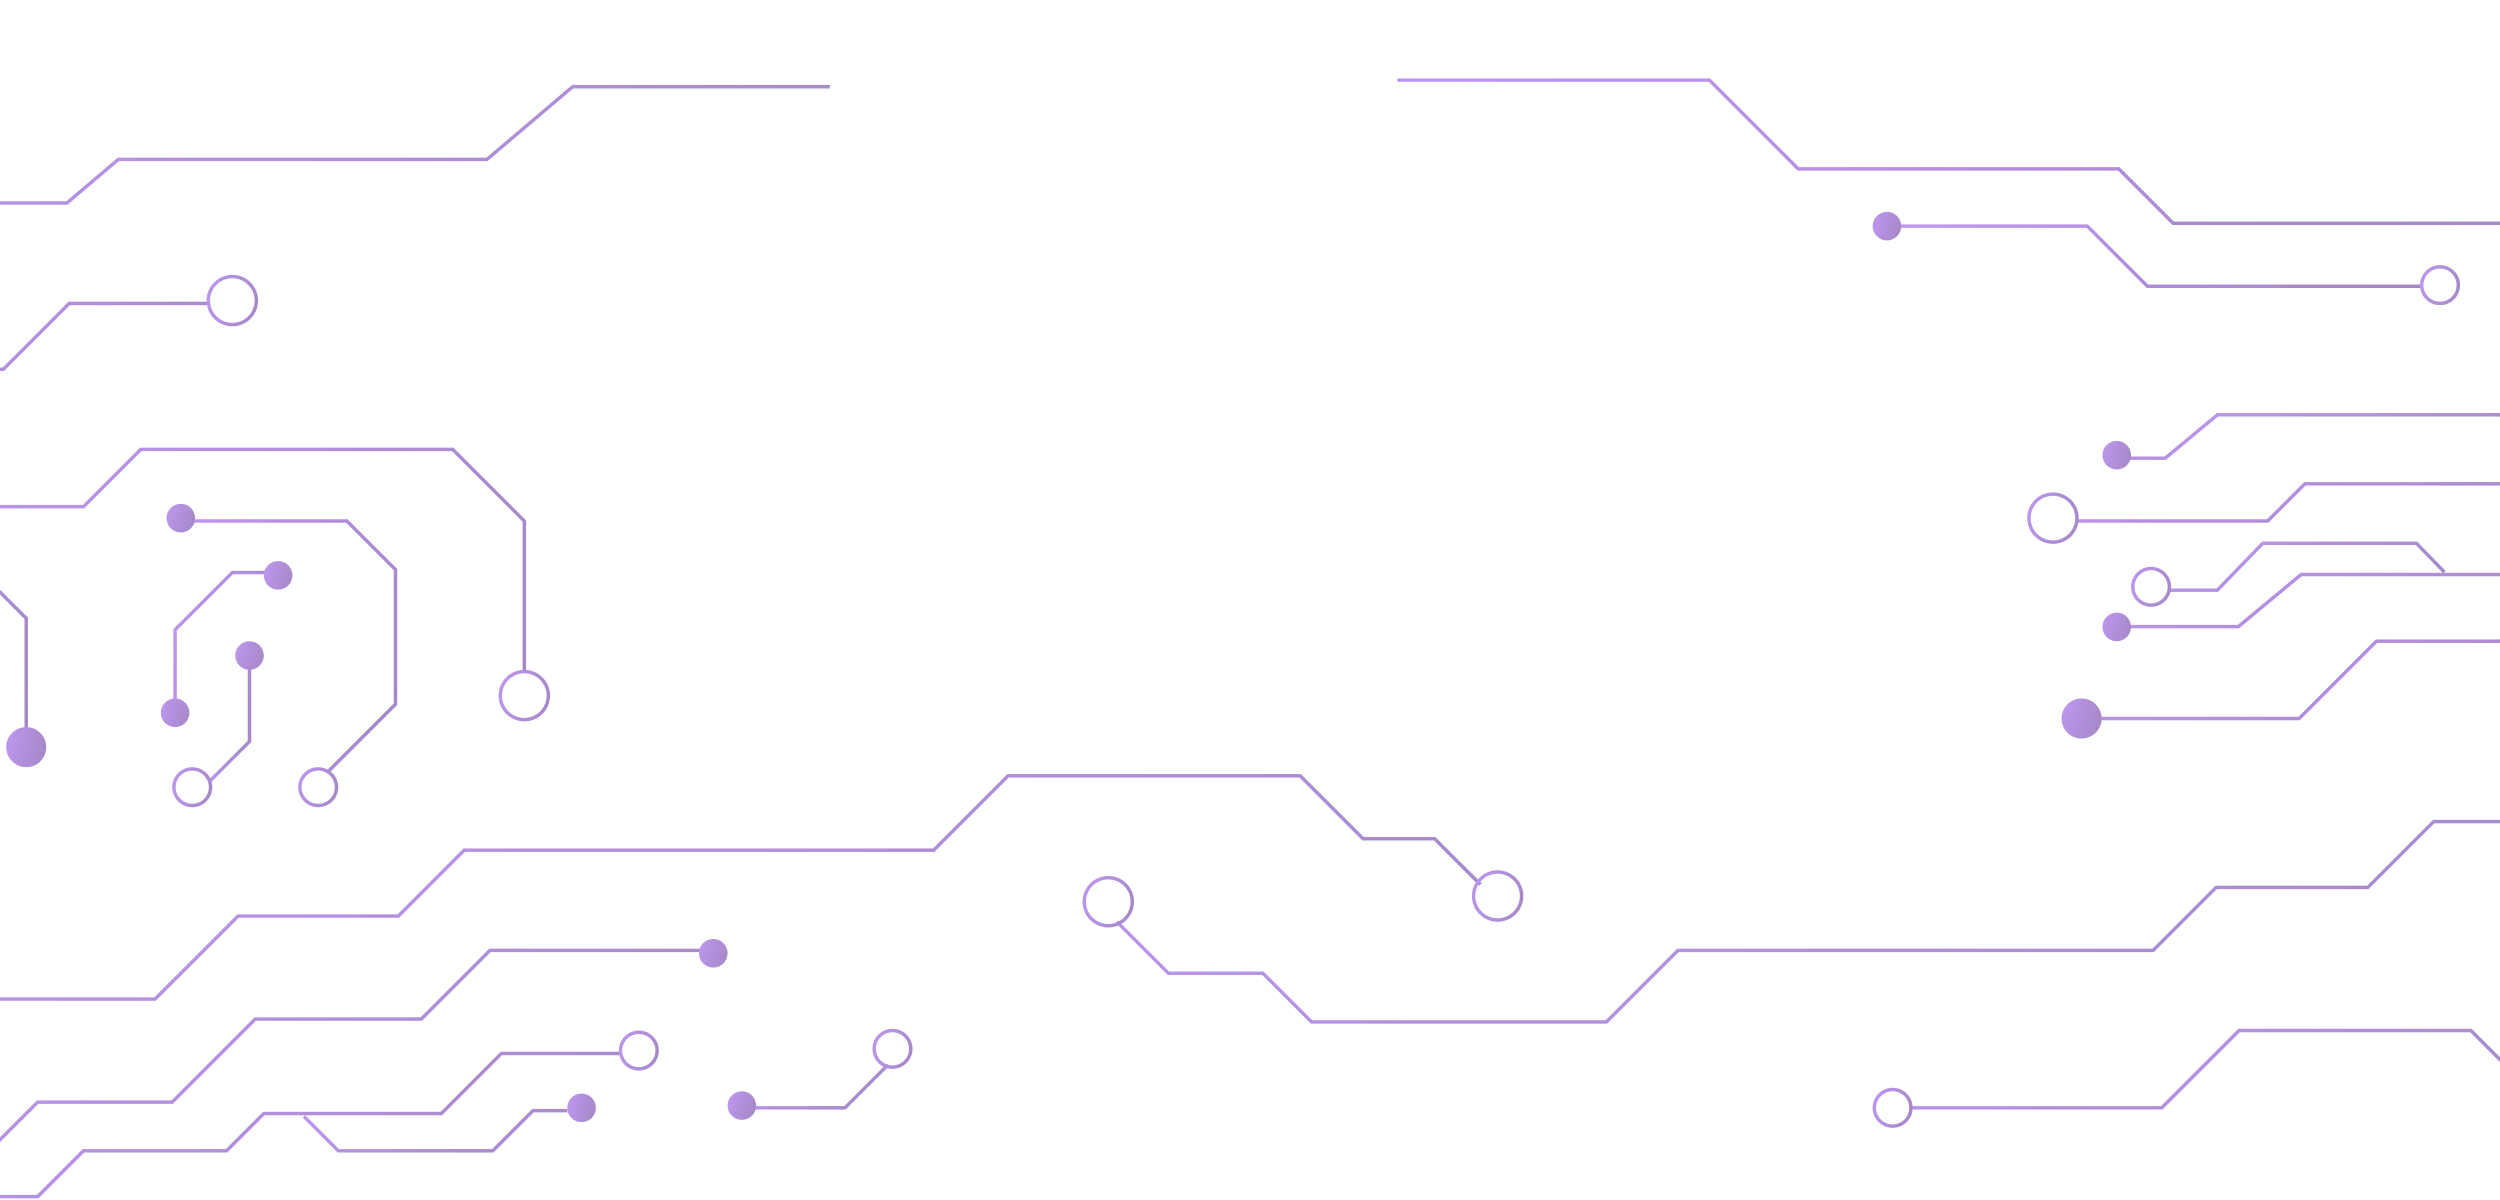 <svg width="1440" height="691" viewBox="0 0 1440 691" fill="none" xmlns="http://www.w3.org/2000/svg">
<g opacity="0.5">
<path d="M-50.851 575.454H89.303L137.12 527.637H229.457L267.38 489.713H537.794L580.665 446.843H748.849L785.124 483.118H826.346L852.728 509.5" stroke="url(#paint0_linear_76_1604)" stroke-width="2"/>
<path d="M-47.553 662.842H-6.331L21.7 634.812H99.196L147.013 586.995H242.648L282.22 547.422H407.534" stroke="url(#paint1_linear_76_1604)" stroke-width="2"/>
<path d="M-49.203 689.225H21.698L48.08 662.843H130.523L151.958 641.407H254.188L288.814 606.781H358.067" stroke="url(#paint2_linear_76_1604)" stroke-width="2"/>
<path d="M175.043 643.057L194.829 662.843H283.868L306.952 639.759H326.739" stroke="url(#paint3_linear_76_1604)" stroke-width="2"/>
<path d="M427.319 638.11H486.678L511.411 613.377" stroke="url(#paint4_linear_76_1604)" stroke-width="2"/>
<path d="M643.321 530.934L673.001 560.614H727.413L755.444 588.644H925.277L966.499 547.423H1240.21L1276.49 511.148H1363.88L1401.8 473.224H1476" stroke="url(#paint5_linear_76_1604)" stroke-width="2"/>
<path d="M1476 621.622C1468.08 621.622 1456.21 621.622 1451.26 621.622L1423.23 593.591H1289.68L1245.16 638.11H1100.06" stroke="url(#paint6_linear_76_1604)" stroke-width="2"/>
<path d="M1472.7 369.346H1368.82L1324.3 413.865H1200.64" stroke="url(#paint7_linear_76_1604)" stroke-width="2"/>
<path d="M1474 330.938H1325.42L1289.28 360.937H1217" stroke="url(#paint8_linear_76_1604)" stroke-width="2"/>
<path d="M1408 329.553L1391.9 312.938H1303.34L1277.18 339.938H1249" stroke="url(#paint9_linear_76_1604)" stroke-width="2"/>
<path d="M-52 116.938H38.528L68.155 91.812H280.484L329.863 49.938H478" stroke="url(#paint10_linear_76_1604)" stroke-width="2"/>
<path d="M-49.203 212.702H1.912L39.836 174.778H120.63" stroke="url(#paint11_linear_76_1604)" stroke-width="2"/>
<path d="M-47.553 291.847H48.081L81.059 258.87H260.785L302.007 300.092V387.482" stroke="url(#paint12_linear_76_1604)" stroke-width="2"/>
<path d="M-50.851 328.123H-12.927L15.104 356.154V430.353" stroke="url(#paint13_linear_76_1604)" stroke-width="2"/>
<path d="M105.791 300.094H199.776L227.807 328.124V405.621L188.234 445.194" stroke="url(#paint14_linear_76_1604)" stroke-width="2"/>
<path d="M100.846 415.513V362.75L133.823 329.772H166.8" stroke="url(#paint15_linear_76_1604)" stroke-width="2"/>
<path d="M143.716 380.888V427.056L120.632 450.14" stroke="url(#paint16_linear_76_1604)" stroke-width="2"/>
<path d="M1472.7 278.657H1327.6L1306.17 300.092H1195.69" stroke="url(#paint17_linear_76_1604)" stroke-width="2"/>
<path d="M1474 238.938H1277.24L1247.12 263.937H1215" stroke="url(#paint18_linear_76_1604)" stroke-width="2"/>
<path d="M1395.2 164.886H1236.91L1202.29 130.26H1093.46" stroke="url(#paint19_linear_76_1604)" stroke-width="2"/>
<path d="M1474.35 128.611H1251.75L1220.42 97.283H1035.75L984.637 46.168H804.91" stroke="url(#paint20_linear_76_1604)" stroke-width="2"/>
<circle cx="15.103" cy="430.354" r="11.542" fill="url(#paint21_linear_76_1604)"/>
<circle cx="1198.99" cy="413.866" r="11.542" fill="url(#paint22_linear_76_1604)"/>
<circle cx="1086.87" cy="130.259" r="8.244" fill="url(#paint23_linear_76_1604)"/>
<circle cx="1219.24" cy="262.168" r="8.244" fill="url(#paint24_linear_76_1604)"/>
<circle cx="1219.24" cy="361.102" r="8.244" fill="url(#paint25_linear_76_1604)"/>
<circle cx="427.319" cy="636.812" r="8.244" fill="url(#paint26_linear_76_1604)"/>
<circle cx="334.984" cy="638.112" r="8.244" fill="url(#paint27_linear_76_1604)"/>
<circle cx="410.832" cy="549.071" r="8.244" fill="url(#paint28_linear_76_1604)"/>
<circle cx="100.845" cy="410.569" r="8.244" fill="url(#paint29_linear_76_1604)"/>
<circle cx="143.714" cy="377.59" r="8.244" fill="url(#paint30_linear_76_1604)"/>
<circle cx="160.203" cy="331.422" r="8.244" fill="url(#paint31_linear_76_1604)"/>
<circle cx="104.141" cy="298.445" r="8.244" fill="url(#paint32_linear_76_1604)"/>
<circle cx="302.006" cy="400.674" r="13.84" stroke="url(#paint33_linear_76_1604)" stroke-width="2"/>
<circle cx="133.822" cy="173.131" r="13.84" stroke="url(#paint34_linear_76_1604)" stroke-width="2"/>
<circle cx="862.621" cy="516.094" r="13.84" stroke="url(#paint35_linear_76_1604)" stroke-width="2"/>
<circle cx="638.376" cy="519.392" r="13.84" stroke="url(#paint36_linear_76_1604)" stroke-width="2"/>
<circle cx="1182.5" cy="298.444" r="13.84" stroke="url(#paint37_linear_76_1604)" stroke-width="2"/>
<circle cx="1090.16" cy="638.109" r="10.542" stroke="url(#paint38_linear_76_1604)" stroke-width="2"/>
<circle cx="110.738" cy="453.438" r="10.542" stroke="url(#paint39_linear_76_1604)" stroke-width="2"/>
<circle cx="183.288" cy="453.438" r="10.542" stroke="url(#paint40_linear_76_1604)" stroke-width="2"/>
<circle cx="367.962" cy="605.133" r="10.542" stroke="url(#paint41_linear_76_1604)" stroke-width="2"/>
<circle cx="514.062" cy="604.133" r="10.542" stroke="url(#paint42_linear_76_1604)" stroke-width="2"/>
<circle cx="1405.45" cy="164.237" r="10.542" stroke="url(#paint43_linear_76_1604)" stroke-width="2"/>
<circle cx="1239.03" cy="338.017" r="10.542" stroke="url(#paint44_linear_76_1604)" stroke-width="2"/>
</g>
<defs>
<linearGradient id="paint0_linear_76_1604" x1="-50.851" y1="446.843" x2="179.856" y2="910.362" gradientUnits="userSpaceOnUse">
<stop stop-color="#7E30E1"/>
<stop offset="1" stop-color="#49108B"/>
</linearGradient>
<linearGradient id="paint1_linear_76_1604" x1="-47.553" y1="547.422" x2="210.104" y2="837.94" gradientUnits="userSpaceOnUse">
<stop stop-color="#7E30E1"/>
<stop offset="1" stop-color="#49108B"/>
</linearGradient>
<linearGradient id="paint2_linear_76_1604" x1="-49.203" y1="606.781" x2="125.626" y2="853.762" gradientUnits="userSpaceOnUse">
<stop stop-color="#7E30E1"/>
<stop offset="1" stop-color="#49108B"/>
</linearGradient>
<linearGradient id="paint3_linear_76_1604" x1="175.043" y1="639.759" x2="218.092" y2="720.657" gradientUnits="userSpaceOnUse">
<stop stop-color="#7E30E1"/>
<stop offset="1" stop-color="#49108B"/>
</linearGradient>
<linearGradient id="paint4_linear_76_1604" x1="427.319" y1="613.377" x2="482.908" y2="667.426" gradientUnits="userSpaceOnUse">
<stop stop-color="#7E30E1"/>
<stop offset="1" stop-color="#49108B"/>
</linearGradient>
<linearGradient id="paint5_linear_76_1604" x1="643.321" y1="473.224" x2="847.039" y2="893.509" gradientUnits="userSpaceOnUse">
<stop stop-color="#7E30E1"/>
<stop offset="1" stop-color="#49108B"/>
</linearGradient>
<linearGradient id="paint6_linear_76_1604" x1="1100.06" y1="593.591" x2="1170.82" y2="764.483" gradientUnits="userSpaceOnUse">
<stop stop-color="#7E30E1"/>
<stop offset="1" stop-color="#49108B"/>
</linearGradient>
<linearGradient id="paint7_linear_76_1604" x1="1200.64" y1="369.346" x2="1286.94" y2="520.162" gradientUnits="userSpaceOnUse">
<stop stop-color="#7E30E1"/>
<stop offset="1" stop-color="#49108B"/>
</linearGradient>
<linearGradient id="paint8_linear_76_1604" x1="1217" y1="330.938" x2="1264.2" y2="446.575" gradientUnits="userSpaceOnUse">
<stop stop-color="#7E30E1"/>
<stop offset="1" stop-color="#49108B"/>
</linearGradient>
<linearGradient id="paint9_linear_76_1604" x1="1249" y1="312.938" x2="1302.3" y2="402.701" gradientUnits="userSpaceOnUse">
<stop stop-color="#7E30E1"/>
<stop offset="1" stop-color="#49108B"/>
</linearGradient>
<linearGradient id="paint10_linear_76_1604" x1="-52" y1="49.938" x2="59.415" y2="301.976" gradientUnits="userSpaceOnUse">
<stop stop-color="#7E30E1"/>
<stop offset="1" stop-color="#49108B"/>
</linearGradient>
<linearGradient id="paint11_linear_76_1604" x1="-49.203" y1="174.778" x2="33.522" y2="280.721" gradientUnits="userSpaceOnUse">
<stop stop-color="#7E30E1"/>
<stop offset="1" stop-color="#49108B"/>
</linearGradient>
<linearGradient id="paint12_linear_76_1604" x1="-47.553" y1="258.87" x2="232.677" y2="476.68" gradientUnits="userSpaceOnUse">
<stop stop-color="#7E30E1"/>
<stop offset="1" stop-color="#49108B"/>
</linearGradient>
<linearGradient id="paint13_linear_76_1604" x1="-50.851" y1="328.123" x2="31.173" y2="343.256" gradientUnits="userSpaceOnUse">
<stop stop-color="#7E30E1"/>
<stop offset="1" stop-color="#49108B"/>
</linearGradient>
<linearGradient id="paint14_linear_76_1604" x1="105.791" y1="300.094" x2="254.122" y2="335.764" gradientUnits="userSpaceOnUse">
<stop stop-color="#7E30E1"/>
<stop offset="1" stop-color="#49108B"/>
</linearGradient>
<linearGradient id="paint15_linear_76_1604" x1="100.846" y1="329.772" x2="181.747" y2="347.569" gradientUnits="userSpaceOnUse">
<stop stop-color="#7E30E1"/>
<stop offset="1" stop-color="#49108B"/>
</linearGradient>
<linearGradient id="paint16_linear_76_1604" x1="120.632" y1="380.888" x2="150.05" y2="383.692" gradientUnits="userSpaceOnUse">
<stop stop-color="#7E30E1"/>
<stop offset="1" stop-color="#49108B"/>
</linearGradient>
<linearGradient id="paint17_linear_76_1604" x1="1195.69" y1="278.657" x2="1219.99" y2="368.472" gradientUnits="userSpaceOnUse">
<stop stop-color="#7E30E1"/>
<stop offset="1" stop-color="#49108B"/>
</linearGradient>
<linearGradient id="paint18_linear_76_1604" x1="1215" y1="238.938" x2="1249.07" y2="339.861" gradientUnits="userSpaceOnUse">
<stop stop-color="#7E30E1"/>
<stop offset="1" stop-color="#49108B"/>
</linearGradient>
<linearGradient id="paint19_linear_76_1604" x1="1093.46" y1="130.26" x2="1147.28" y2="264.374" gradientUnits="userSpaceOnUse">
<stop stop-color="#7E30E1"/>
<stop offset="1" stop-color="#49108B"/>
</linearGradient>
<linearGradient id="paint20_linear_76_1604" x1="804.91" y1="46.168" x2="939.589" y2="358.905" gradientUnits="userSpaceOnUse">
<stop stop-color="#7E30E1"/>
<stop offset="1" stop-color="#49108B"/>
</linearGradient>
<linearGradient id="paint21_linear_76_1604" x1="3.561" y1="418.812" x2="31.002" y2="426.659" gradientUnits="userSpaceOnUse">
<stop stop-color="#7E30E1"/>
<stop offset="1" stop-color="#49108B"/>
</linearGradient>
<linearGradient id="paint22_linear_76_1604" x1="1187.45" y1="402.324" x2="1214.89" y2="410.172" gradientUnits="userSpaceOnUse">
<stop stop-color="#7E30E1"/>
<stop offset="1" stop-color="#49108B"/>
</linearGradient>
<linearGradient id="paint23_linear_76_1604" x1="1078.62" y1="122.015" x2="1098.22" y2="127.62" gradientUnits="userSpaceOnUse">
<stop stop-color="#7E30E1"/>
<stop offset="1" stop-color="#49108B"/>
</linearGradient>
<linearGradient id="paint24_linear_76_1604" x1="1211" y1="253.924" x2="1230.6" y2="259.529" gradientUnits="userSpaceOnUse">
<stop stop-color="#7E30E1"/>
<stop offset="1" stop-color="#49108B"/>
</linearGradient>
<linearGradient id="paint25_linear_76_1604" x1="1211" y1="352.857" x2="1230.6" y2="358.463" gradientUnits="userSpaceOnUse">
<stop stop-color="#7E30E1"/>
<stop offset="1" stop-color="#49108B"/>
</linearGradient>
<linearGradient id="paint26_linear_76_1604" x1="419.074" y1="628.567" x2="438.675" y2="634.173" gradientUnits="userSpaceOnUse">
<stop stop-color="#7E30E1"/>
<stop offset="1" stop-color="#49108B"/>
</linearGradient>
<linearGradient id="paint27_linear_76_1604" x1="326.739" y1="629.867" x2="346.34" y2="635.472" gradientUnits="userSpaceOnUse">
<stop stop-color="#7E30E1"/>
<stop offset="1" stop-color="#49108B"/>
</linearGradient>
<linearGradient id="paint28_linear_76_1604" x1="402.588" y1="540.827" x2="422.189" y2="546.432" gradientUnits="userSpaceOnUse">
<stop stop-color="#7E30E1"/>
<stop offset="1" stop-color="#49108B"/>
</linearGradient>
<linearGradient id="paint29_linear_76_1604" x1="92.601" y1="402.324" x2="112.202" y2="407.93" gradientUnits="userSpaceOnUse">
<stop stop-color="#7E30E1"/>
<stop offset="1" stop-color="#49108B"/>
</linearGradient>
<linearGradient id="paint30_linear_76_1604" x1="135.47" y1="369.346" x2="155.071" y2="374.951" gradientUnits="userSpaceOnUse">
<stop stop-color="#7E30E1"/>
<stop offset="1" stop-color="#49108B"/>
</linearGradient>
<linearGradient id="paint31_linear_76_1604" x1="151.959" y1="323.178" x2="171.56" y2="328.783" gradientUnits="userSpaceOnUse">
<stop stop-color="#7E30E1"/>
<stop offset="1" stop-color="#49108B"/>
</linearGradient>
<linearGradient id="paint32_linear_76_1604" x1="95.897" y1="290.2" x2="115.497" y2="295.806" gradientUnits="userSpaceOnUse">
<stop stop-color="#7E30E1"/>
<stop offset="1" stop-color="#49108B"/>
</linearGradient>
<linearGradient id="paint33_linear_76_1604" x1="287.166" y1="385.834" x2="322.448" y2="395.923" gradientUnits="userSpaceOnUse">
<stop stop-color="#7E30E1"/>
<stop offset="1" stop-color="#49108B"/>
</linearGradient>
<linearGradient id="paint34_linear_76_1604" x1="118.982" y1="158.291" x2="154.264" y2="168.381" gradientUnits="userSpaceOnUse">
<stop stop-color="#7E30E1"/>
<stop offset="1" stop-color="#49108B"/>
</linearGradient>
<linearGradient id="paint35_linear_76_1604" x1="847.781" y1="501.254" x2="883.063" y2="511.343" gradientUnits="userSpaceOnUse">
<stop stop-color="#7E30E1"/>
<stop offset="1" stop-color="#49108B"/>
</linearGradient>
<linearGradient id="paint36_linear_76_1604" x1="623.536" y1="504.552" x2="658.818" y2="514.641" gradientUnits="userSpaceOnUse">
<stop stop-color="#7E30E1"/>
<stop offset="1" stop-color="#49108B"/>
</linearGradient>
<linearGradient id="paint37_linear_76_1604" x1="1167.66" y1="283.604" x2="1202.94" y2="293.694" gradientUnits="userSpaceOnUse">
<stop stop-color="#7E30E1"/>
<stop offset="1" stop-color="#49108B"/>
</linearGradient>
<linearGradient id="paint38_linear_76_1604" x1="1078.62" y1="626.567" x2="1106.06" y2="634.415" gradientUnits="userSpaceOnUse">
<stop stop-color="#7E30E1"/>
<stop offset="1" stop-color="#49108B"/>
</linearGradient>
<linearGradient id="paint39_linear_76_1604" x1="99.196" y1="441.896" x2="126.638" y2="449.743" gradientUnits="userSpaceOnUse">
<stop stop-color="#7E30E1"/>
<stop offset="1" stop-color="#49108B"/>
</linearGradient>
<linearGradient id="paint40_linear_76_1604" x1="171.746" y1="441.896" x2="199.187" y2="449.743" gradientUnits="userSpaceOnUse">
<stop stop-color="#7E30E1"/>
<stop offset="1" stop-color="#49108B"/>
</linearGradient>
<linearGradient id="paint41_linear_76_1604" x1="356.42" y1="593.591" x2="383.861" y2="601.438" gradientUnits="userSpaceOnUse">
<stop stop-color="#7E30E1"/>
<stop offset="1" stop-color="#49108B"/>
</linearGradient>
<linearGradient id="paint42_linear_76_1604" x1="502.52" y1="592.591" x2="529.961" y2="600.438" gradientUnits="userSpaceOnUse">
<stop stop-color="#7E30E1"/>
<stop offset="1" stop-color="#49108B"/>
</linearGradient>
<linearGradient id="paint43_linear_76_1604" x1="1393.91" y1="152.695" x2="1421.35" y2="160.543" gradientUnits="userSpaceOnUse">
<stop stop-color="#7E30E1"/>
<stop offset="1" stop-color="#49108B"/>
</linearGradient>
<linearGradient id="paint44_linear_76_1604" x1="1227.49" y1="326.475" x2="1254.93" y2="334.322" gradientUnits="userSpaceOnUse">
<stop stop-color="#7E30E1"/>
<stop offset="1" stop-color="#49108B"/>
</linearGradient>
</defs>
</svg>

